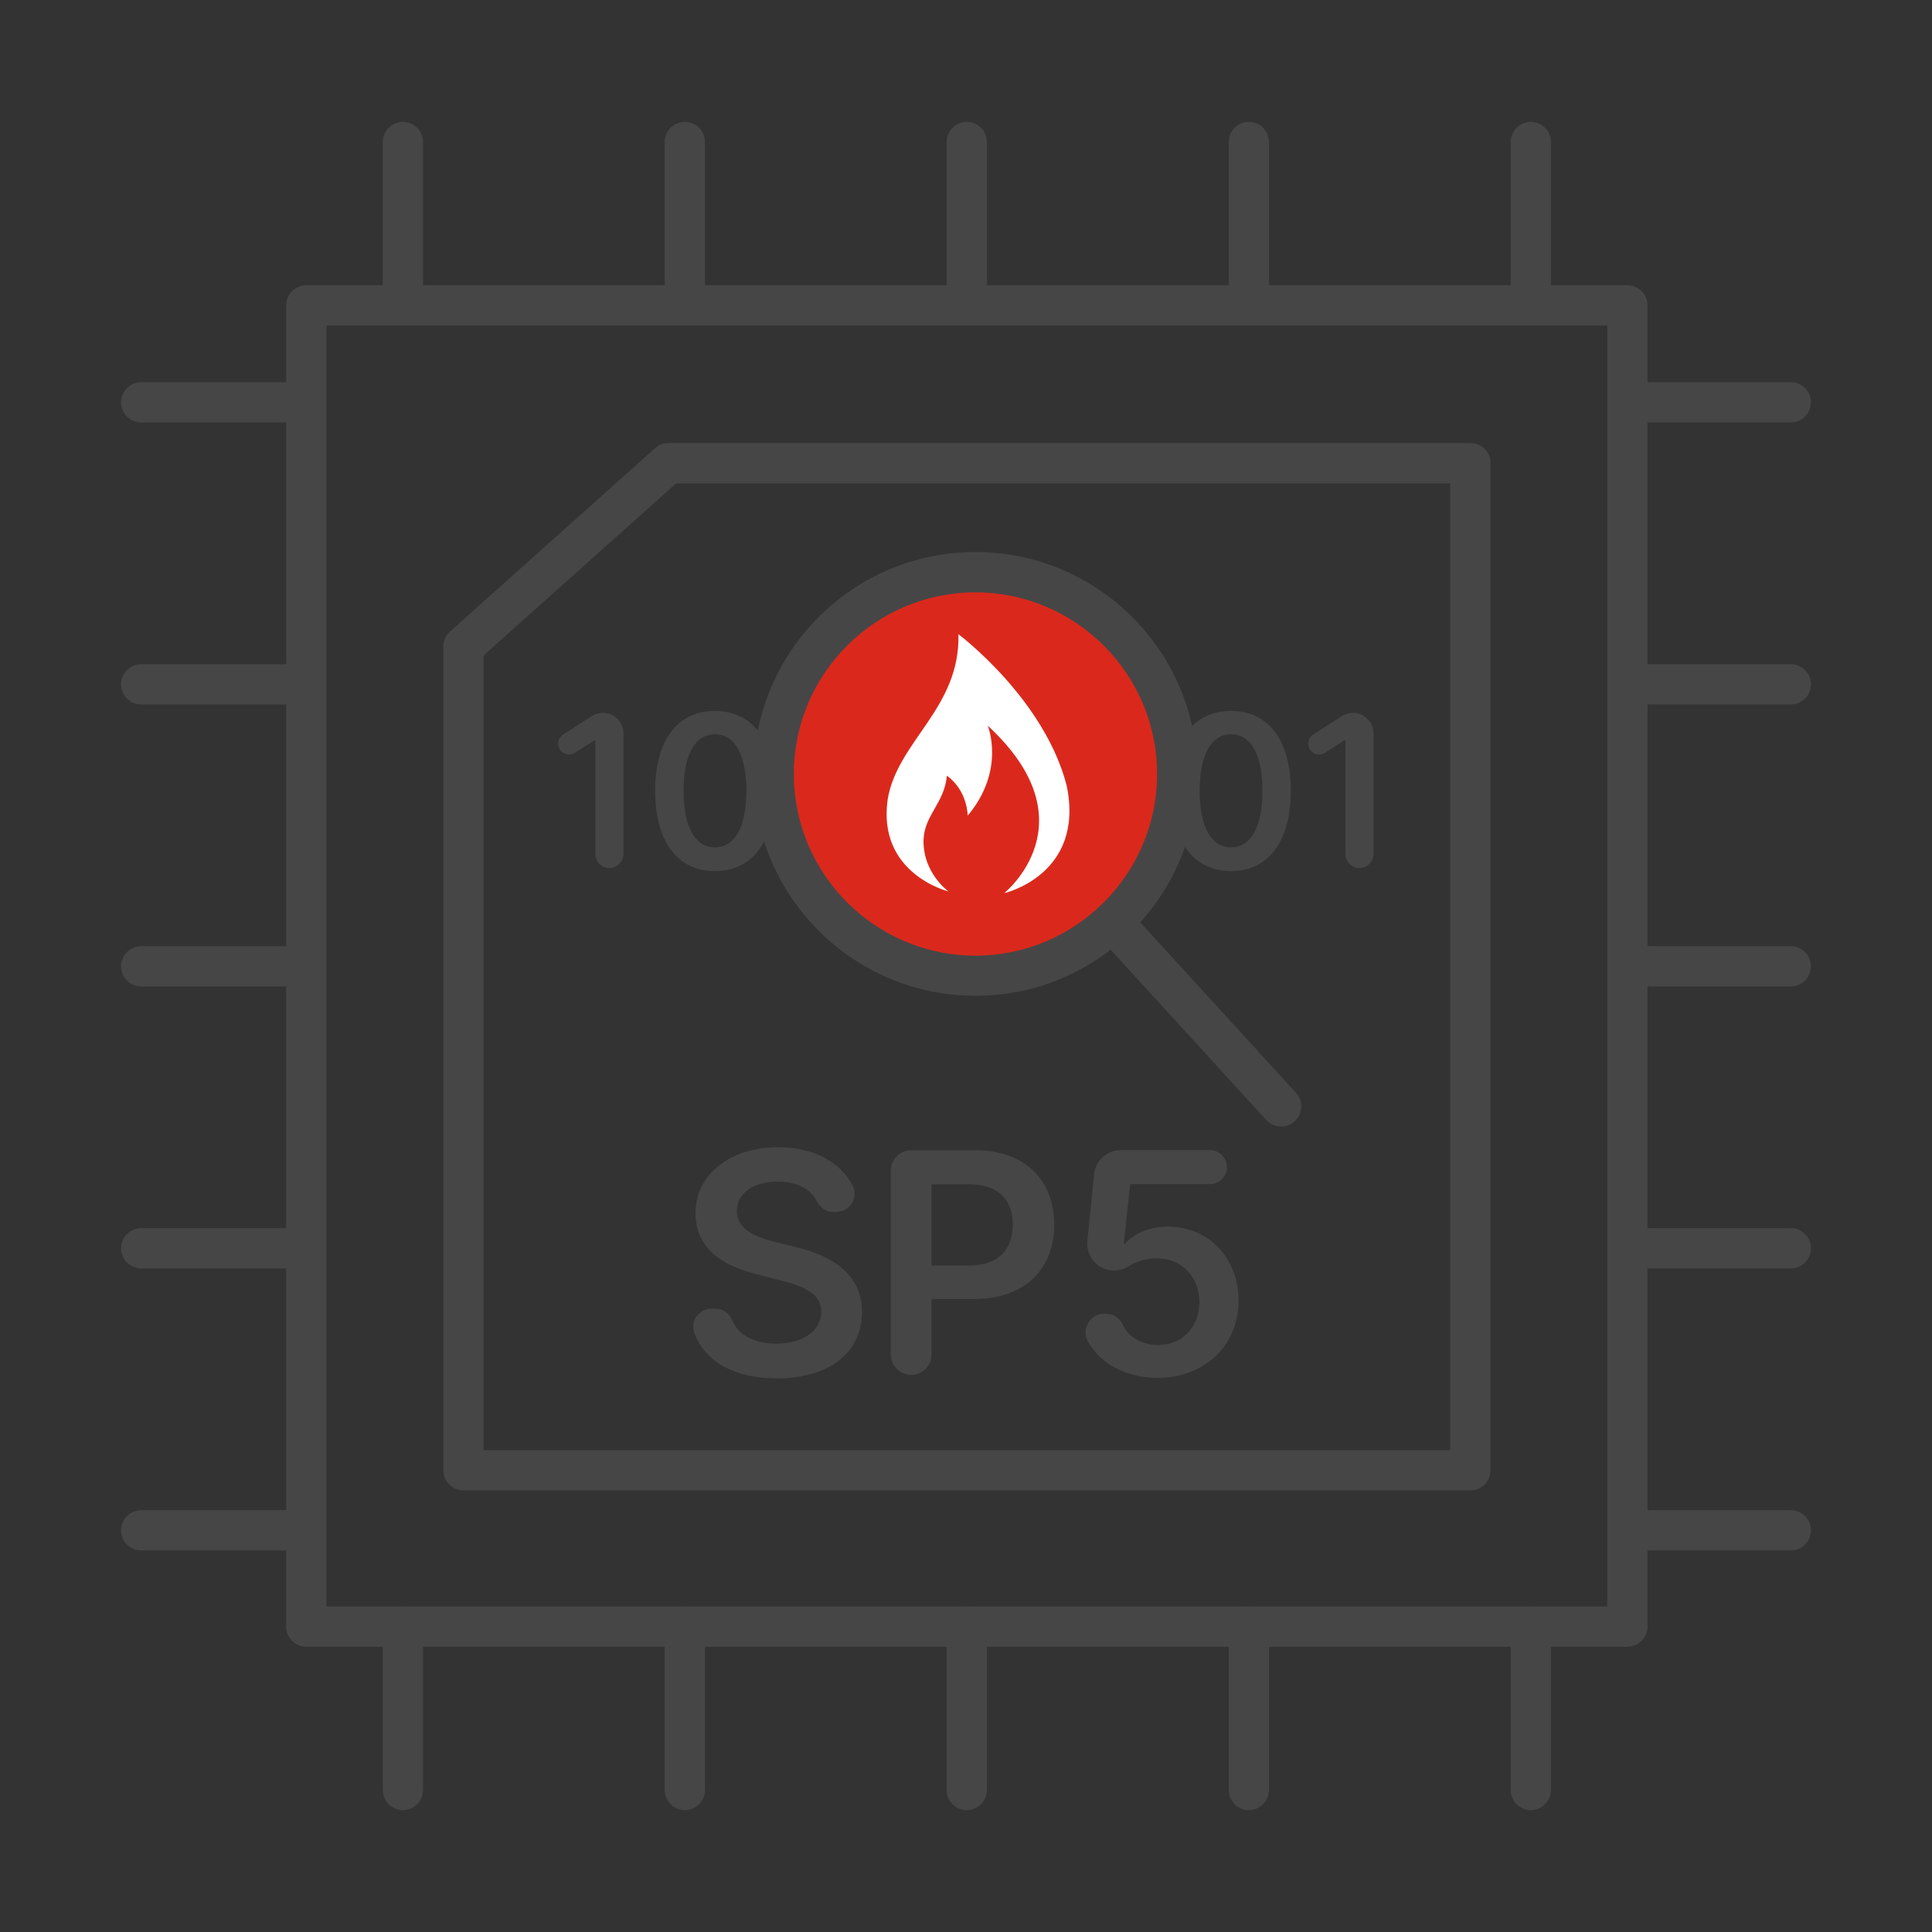 <?xml version="1.0" encoding="UTF-8"?>
<svg id="Security_Networking" data-name="Security Networking" xmlns="http://www.w3.org/2000/svg" viewBox="0 0 192 192">
  <rect x="0" y="0" width="192" height="192" fill="#333333" stroke="none"/>
  <defs>
    <style>
      .cls-1 {
        fill: #fff;
      }

      .cls-2 {
        fill: #da291c;
      }

      .cls-3 {
        fill: #464646;
      }
    </style>
  </defs>
  <path class="cls-3" d="m161.73,163.65H30.44c-1.1,0-2-.9-2-2V30.35c0-1.1.9-2,2-2h131.29c1.1,0,2,.9,2,2v131.29c0,1.1-.9,2-2,2Zm-129.29-4h127.29V32.35H32.44v127.29Z"/>
  <path class="cls-3" d="m146.12,148.11H46.05c-1.1,0-2-.9-2-2v-81.86c0-.57.24-1.11.67-1.49l20.38-18.22c.37-.33.84-.51,1.33-.51h79.7c1.1,0,2,.9,2,2v100.08c0,1.1-.9,2-2,2Zm-98.08-4h96.08V48.04h-76.93l-19.14,17.11v78.96Z"/>
  <path class="cls-3" d="m40.04,32.35c-1.1,0-2-.9-2-2V14.11c0-1.1.9-2,2-2s2,.9,2,2v16.24c0,1.1-.9,2-2,2Z"/>
  <path class="cls-3" d="m152.13,32.35c-1.1,0-2-.9-2-2V14.11c0-1.1.9-2,2-2s2,.9,2,2v16.24c0,1.1-.9,2-2,2Z"/>
  <path class="cls-3" d="m68.06,32.35c-1.1,0-2-.9-2-2V14.11c0-1.1.9-2,2-2s2,.9,2,2v16.24c0,1.1-.9,2-2,2Z"/>
  <path class="cls-3" d="m96.08,32.35c-1.1,0-2-.9-2-2V14.11c0-1.1.9-2,2-2s2,.9,2,2v16.24c0,1.1-.9,2-2,2Z"/>
  <path class="cls-3" d="m124.11,32.35c-1.1,0-2-.9-2-2V14.11c0-1.1.9-2,2-2s2,.9,2,2v16.24c0,1.1-.9,2-2,2Z"/>
  <path class="cls-3" d="m40.04,179.89c-1.1,0-2-.9-2-2v-16.24c0-1.1.9-2,2-2s2,.9,2,2v16.24c0,1.1-.9,2-2,2Z"/>
  <path class="cls-3" d="m152.13,179.89c-1.1,0-2-.9-2-2v-16.24c0-1.1.9-2,2-2s2,.9,2,2v16.24c0,1.1-.9,2-2,2Z"/>
  <path class="cls-3" d="m68.06,179.89c-1.1,0-2-.9-2-2v-16.24c0-1.1.9-2,2-2s2,.9,2,2v16.24c0,1.1-.9,2-2,2Z"/>
  <path class="cls-3" d="m96.08,179.89c-1.1,0-2-.9-2-2v-16.24c0-1.1.9-2,2-2s2,.9,2,2v16.24c0,1.1-.9,2-2,2Z"/>
  <path class="cls-3" d="m124.11,179.89c-1.1,0-2-.9-2-2v-16.24c0-1.1.9-2,2-2s2,.9,2,2v16.24c0,1.1-.9,2-2,2Z"/>
  <path class="cls-3" d="m177.97,154.08h-16.24c-1.1,0-2-.9-2-2s.9-2,2-2h16.24c1.1,0,2,.9,2,2s-.9,2-2,2Z"/>
  <path class="cls-3" d="m177.97,41.98h-16.24c-1.1,0-2-.9-2-2s.9-2,2-2h16.24c1.1,0,2,.9,2,2s-.9,2-2,2Z"/>
  <path class="cls-3" d="m177.97,126.05h-16.24c-1.1,0-2-.9-2-2s.9-2,2-2h16.24c1.1,0,2,.9,2,2s-.9,2-2,2Z"/>
  <path class="cls-3" d="m177.97,98.03h-16.24c-1.1,0-2-.9-2-2s.9-2,2-2h16.24c1.1,0,2,.9,2,2s-.9,2-2,2Z"/>
  <path class="cls-3" d="m177.97,70.01h-16.24c-1.1,0-2-.9-2-2s.9-2,2-2h16.24c1.1,0,2,.9,2,2s-.9,2-2,2Z"/>
  <path class="cls-3" d="m30.27,154.08H14.03c-1.1,0-2-.9-2-2s.9-2,2-2h16.24c1.1,0,2,.9,2,2s-.9,2-2,2Z"/>
  <path class="cls-3" d="m30.27,41.98H14.03c-1.1,0-2-.9-2-2s.9-2,2-2h16.24c1.1,0,2,.9,2,2s-.9,2-2,2Z"/>
  <path class="cls-3" d="m30.27,126.05H14.03c-1.1,0-2-.9-2-2s.9-2,2-2h16.24c1.1,0,2,.9,2,2s-.9,2-2,2Z"/>
  <path class="cls-3" d="m30.27,98.03H14.03c-1.1,0-2-.9-2-2s.9-2,2-2h16.24c1.1,0,2,.9,2,2s-.9,2-2,2Z"/>
  <path class="cls-3" d="m30.27,70.01H14.03c-1.1,0-2-.9-2-2s.9-2,2-2h16.24c1.1,0,2,.9,2,2s-.9,2-2,2Z"/>
  <g>
    <path class="cls-3" d="m77.28,117.43c-2.53,0-4.03,1.23-4.05,2.91-.02,1.86,1.96,2.64,3.79,3.08l2.09.52c3.36.8,6.55,2.56,6.56,6.43-.01,3.94-3.12,6.61-8.47,6.61-4.17,0-7.12-1.61-8.21-4.53-.43-1.17.5-2.4,1.74-2.4h.37c.76,0,1.39.49,1.68,1.19.65,1.54,2.33,2.29,4.38,2.29,2.64,0,4.45-1.28,4.46-3.18-.01-1.73-1.6-2.49-4.01-3.1l-2.54-.65c-3.67-.95-5.95-2.79-5.95-6-.01-3.95,3.51-6.59,8.2-6.59,3.58,0,6.29,1.52,7.44,3.87.58,1.19-.35,2.57-1.68,2.57h-.25c-.73,0-1.35-.46-1.68-1.11-.61-1.22-2-1.91-3.89-1.91Z"/>
    <path class="cls-3" d="m88.53,116.33c0-1.12.91-2.02,2.02-2.02h6.35c5.14,0,7.87,3.13,7.87,7.39s-2.77,7.39-7.93,7.39h-4.27v5.52c0,1.12-.91,2.02-2.02,2.02h0c-1.12,0-2.02-.91-2.02-2.02v-18.29Zm7.77,9.44c3.01,0,4.35-1.69,4.35-4.07s-1.34-4.01-4.37-4.01h-3.71v8.08h3.73Z"/>
    <path class="cls-3" d="m109.75,130.57h.23c.71,0,1.31.45,1.61,1.09.57,1.23,1.91,2.01,3.5,2.01,2.39,0,4.11-1.78,4.1-4.27.01-2.53-1.76-4.34-4.21-4.35-.99,0-2.02.29-2.8.78-.56.36-1.23.51-1.89.4h0c-1.4-.23-2.37-1.5-2.23-2.91l.67-6.61c.14-1.37,1.29-2.41,2.66-2.41h8.85c.93,0,1.69.76,1.69,1.69h0c0,.93-.76,1.69-1.69,1.69h-7.92s-.64,5.92-.64,5.92h.13c.83-.98,2.43-1.7,4.24-1.7,4.06,0,7.04,3.1,7.04,7.39s-3.29,7.64-8.01,7.64c-3.17,0-5.75-1.41-6.96-3.61-.69-1.24.21-2.77,1.63-2.77Z"/>
  </g>
  <g>
    <g>
      <g>
        <circle class="cls-2" cx="96.94" cy="76.91" r="20.05"/>
        <path class="cls-3" d="m96.94,98.96c-12.16,0-22.05-9.89-22.05-22.05s9.89-22.05,22.05-22.05,22.05,9.89,22.05,22.05-9.89,22.05-22.05,22.05Zm0-40.09c-9.95,0-18.05,8.1-18.05,18.05s8.1,18.05,18.05,18.05,18.05-8.1,18.05-18.05-8.1-18.05-18.05-18.05Z"/>
      </g>
      <path class="cls-3" d="m127.31,111.95c-.54,0-1.08-.22-1.48-.65l-16.75-18.34c-.75-.82-.69-2.08.13-2.83.82-.74,2.08-.69,2.83.13l16.75,18.34c.75.82.69,2.08-.13,2.83-.38.35-.87.52-1.35.52Z"/>
    </g>
    <g>
      <g>
        <path class="cls-3" d="m60.57,86.27h0c-.77,0-1.4-.63-1.4-1.4v-11.3h-.09l-1.95,1.24c-.72.46-1.66-.06-1.66-.91h0c0-.37.19-.71.5-.91l2.83-1.82c.33-.21.72-.33,1.11-.33h0c1.13,0,2.05.92,2.05,2.05v11.97c0,.77-.63,1.4-1.4,1.4Z"/>
        <path class="cls-3" d="m65.11,78.58c0-5.04,2.24-7.93,5.94-7.93s5.94,2.91,5.94,7.93-2.22,7.99-5.94,7.99c-3.72,0-5.94-2.94-5.94-7.99Zm9.06,0c0-3.67-1.2-5.61-3.12-5.61s-3.11,1.93-3.12,5.61c0,3.7,1.2,5.63,3.12,5.63s3.12-1.93,3.12-5.63Z"/>
        <path class="cls-3" d="m116.4,78.58c0-5.04,2.24-7.93,5.94-7.93s5.94,2.91,5.94,7.93-2.22,7.99-5.94,7.99c-3.72,0-5.94-2.94-5.94-7.99Zm9.06,0c0-3.67-1.2-5.61-3.12-5.61s-3.11,1.93-3.12,5.61c0,3.7,1.2,5.63,3.12,5.63s3.12-1.93,3.12-5.63Z"/>
        <path class="cls-3" d="m135.11,86.27h0c-.77,0-1.4-.63-1.4-1.4v-11.3h-.09l-1.95,1.24c-.72.46-1.66-.06-1.66-.91h0c0-.37.19-.71.5-.91l2.83-1.82c.33-.21.72-.33,1.11-.33h0c1.13,0,2.05.92,2.05,2.05v11.97c0,.77-.63,1.4-1.4,1.4Z"/>
      </g>
      <path class="cls-1" d="m99.81,88.75s8.77-7.03-1.65-16.63c0,0,1.82,4.39-1.99,8.94,0,0,0-2.48-2.07-3.97-.25,2.73-2.23,3.89-2.32,6.37-.08,3.31,2.48,5.13,2.48,5.13,0,0-7.12-1.74-6.04-9.18.99-5.79,7.2-9.02,7.03-16.38,0,0,8.52,6.37,10.76,15.06,1.82,8.85-6.21,10.67-6.21,10.67Z"/>
    </g>
  </g>
</svg>
